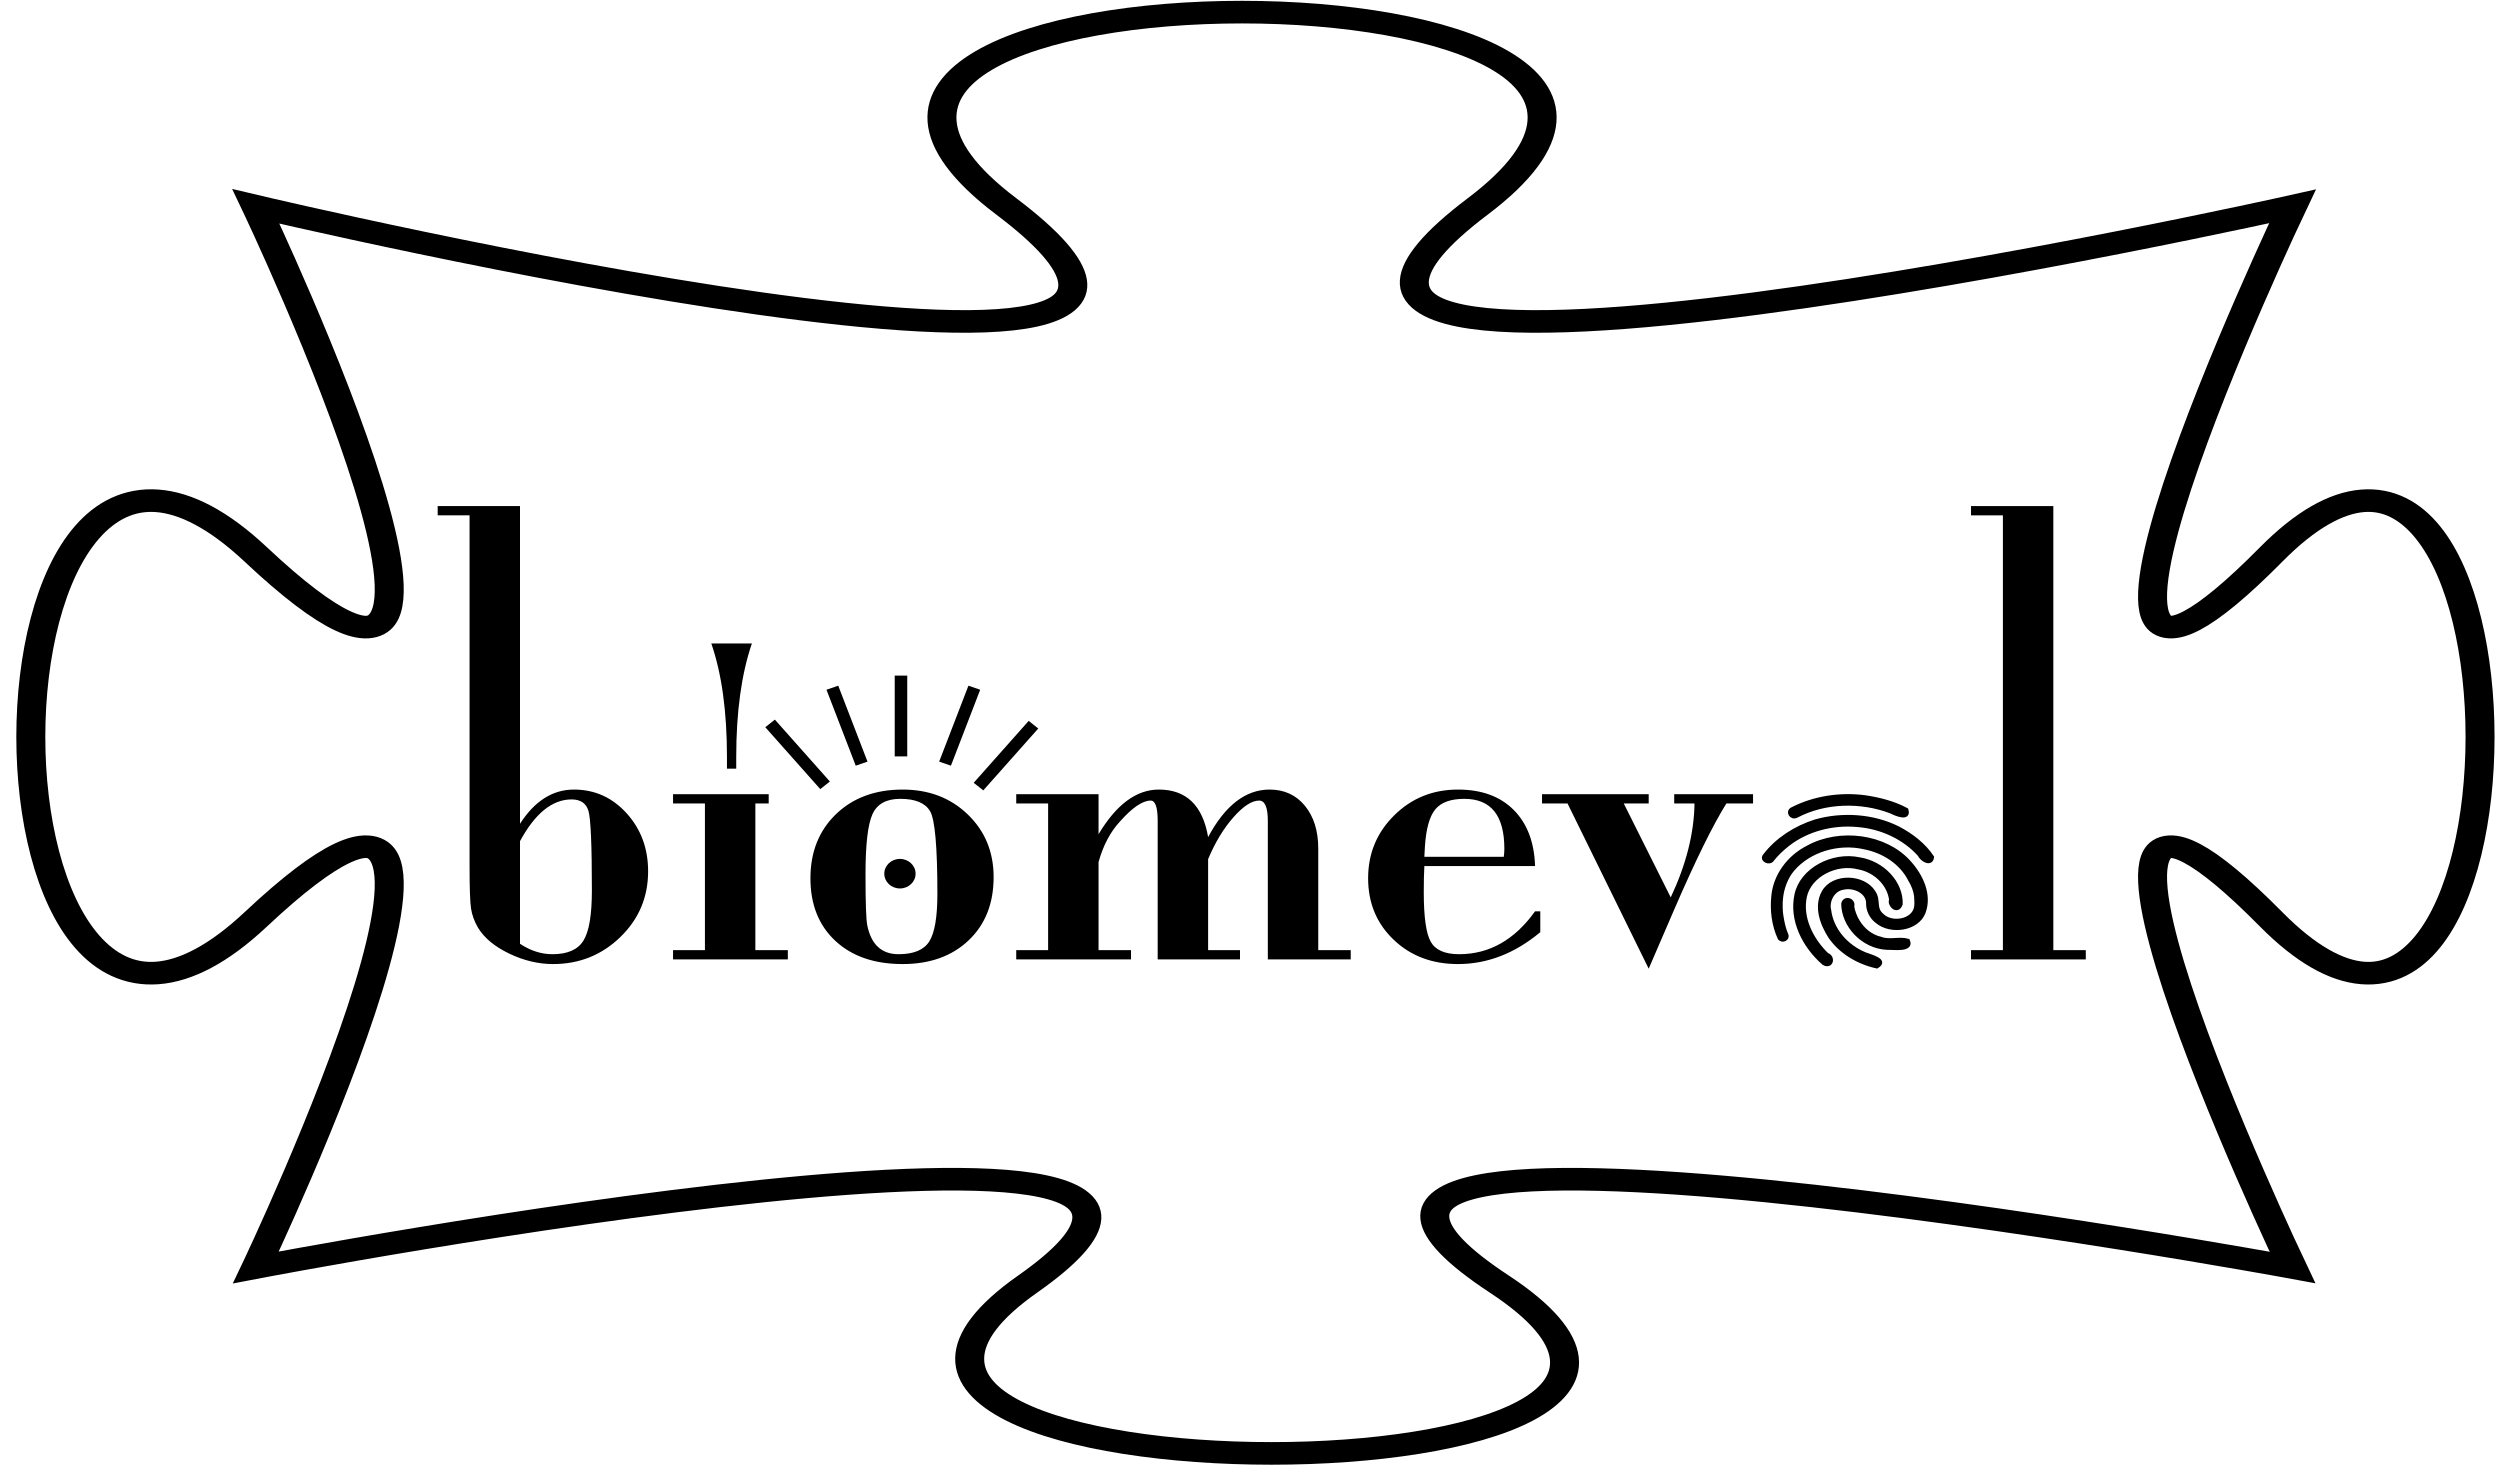 <?xml version="1.0" encoding="UTF-8"?>
<!DOCTYPE svg PUBLIC "-//W3C//DTD SVG 1.1//EN" "http://www.w3.org/Graphics/SVG/1.1/DTD/svg11.dtd">
<svg version="1.1" xmlns="http://www.w3.org/2000/svg" xmlns:xlink="http://www.w3.org/1999/xlink" width="345" height="203"  xml:space="preserve" id="puzzle">
    <!-- Generated by PaintCode (www.paintcodeapp.com) -->
    <g id="puzzle-group" transform="scale(1, 0.78)" >
        <path id="puzzle-bezier5" stroke="rgb(0, 0, 0)" stroke-width="4" stroke-miterlimit="10" fill="none" d="M 35.31,36.51 C 35.31,36.51 186.19,82.33 138.86,36.51 91.52,-9.31 251.28,-9.31 203.94,36.51 156.61,82.33 316.36,36.51 316.36,36.51 316.36,36.51 274.95,147.98 313.41,98.11 351.86,48.24 351.86,212.51 313.41,162.64 274.95,112.78 316.36,224.24 316.36,224.24 316.36,224.24 159.57,187.23 206.9,227.18 254.24,267.13 97.44,267.13 141.82,227.18 186.19,187.23 35.31,224.24 35.31,224.24 35.31,224.24 76.73,112.78 35.31,162.64 -6.1,212.51 -6.1,48.24 35.31,98.11 76.73,147.98 35.31,36.51 35.31,36.51 Z M 35.31,36.51" />
    </g>
    <g id="puzzle-group2" transform="translate(58, 66) scale(0.8, 0.8)" >
        <g id="puzzle-group3">
            <g id="puzzle-group4" clip-path="url(#puzzle-rectangle3)" transform="translate(57, 32) scale(0.36, 0.34)" >
                <clipPath id="puzzle-rectangle3">
                    <rect x="0" y="0" width="145" height="154" />
                </clipPath>
                <g id="puzzle-group5">
                    <g id="puzzle-group6">
                        <circle id="puzzle-oval" stroke="none" fill="rgb(0, 0, 0)" cx="71.5" cy="106.5" r="7.5" />
                        <rect id="puzzle-rectangle" stroke="rgb(0, 0, 0)" stroke-width="5" fill="rgb(0, 0, 0)" x="71.5" y="8.5" width="1" height="36" />
                        <rect id="puzzle-rectangle2" stroke="rgb(0, 0, 0)" stroke-width="5" fill="rgb(0, 0, 0)" x="0" y="0" width="1" height="36"  transform="translate(105.81, 14.33) rotate(20)" />
                        <rect id="puzzle-rectangle4" stroke="rgb(0, 0, 0)" stroke-width="5" fill="rgb(0, 0, 0)" x="0" y="0" width="1" height="36"  transform="translate(10.5, 32.5) rotate(-40)" />
                        <rect id="puzzle-rectangle5" stroke="rgb(0, 0, 0)" stroke-width="5" fill="rgb(0, 0, 0)" x="0" y="0" width="1" height="36"  transform="translate(39.5, 14.67) rotate(-20)" />
                        <rect id="puzzle-rectangle6" stroke="rgb(0, 0, 0)" stroke-width="5" fill="rgb(0, 0, 0)" x="0" y="0" width="1" height="36"  transform="translate(133.5, 32.5) rotate(40)" />
                    </g>
                </g>
            </g>
            <g id="puzzle-group7" transform="translate(231, 54.3) scale(0.34, 0.31)" >
                <g id="puzzle-fingerprint2group">
                    <g id="puzzle-fingerprint2group2">
                        <g id="puzzle-fingerprint2group3">
                            <path id="puzzle-fingerprint2bezier" stroke="rgb(0, 0, 0)" stroke-width="2" stroke-miterlimit="4" fill="rgb(0, 0, 0)" d="M 18.8,12.8 C 33.17,4.49 51.45,4.01 66.66,10.35 69.27,11.81 76.2,15.09 74.57,9.25 68.19,5.47 60.81,3.38 53.49,2.21 40.93,0.41 27.67,2.62 16.6,8.9 14.1,10.36 16.26,14.32 18.8,12.8 Z M 18.8,12.8" />
                        </g>
                    </g>
                    <g id="puzzle-fingerprint2group4">
                        <g id="puzzle-fingerprint2group5">
                            <path id="puzzle-fingerprint2bezier2" stroke="rgb(0, 0, 0)" stroke-width="2" stroke-miterlimit="4" fill="rgb(0, 0, 0)" d="M 13.7,78.9 C 12.33,75.52 11.69,71.89 11.16,68.3 10.79,66.12 10.62,61.21 11.03,58 11.54,53.01 13.42,47.02 16.78,42.68 25.13,31.85 40.05,26.98 53.25,30.32 63.17,32.41 72.13,38.93 76.39,48.24 77.99,51.07 79.15,54.37 79.46,57.2 79.59,59.27 79.74,61.8 79.48,63.41 78.36,71.17 67.25,73.39 62.21,67.99 57.99,64.13 60.86,59.83 57.89,55.04 52.76,46.03 37.46,45.51 32.59,55.05 28.52,63.09 31.62,72.67 35.88,79.96 41.1,88.4 50.02,94.31 59.57,96.61 64.95,93.04 56.36,90.81 53.54,89.58 43.81,85.23 36.55,75.75 35.4,65.1 34.28,60.5 36.93,53.76 42.47,52.81 48.14,51.37 55.4,55.18 55.12,61.61 55.11,64.98 56.58,68.99 59.68,71.53 66.64,77.95 79.95,75.86 83.27,66.54 86.68,56.71 82.15,45.98 75.83,38.38 63.82,23.71 40.77,20.41 24.69,30.12 14.83,35.58 8.04,45.94 7.05,57.17 6.29,65.12 7.16,73.44 10.27,80.81 11.64,82.85 14.56,81.08 13.7,78.9 Z M 13.7,78.9" />
                        </g>
                    </g>
                    <g id="puzzle-fingerprint2group6">
                        <g id="puzzle-fingerprint2group7">
                            <path id="puzzle-fingerprint2bezier3" stroke="rgb(0, 0, 0)" stroke-width="2" stroke-miterlimit="4" fill="rgb(0, 0, 0)" d="M 6.5,37.1 C 8.22,34.63 11.38,31.17 14.51,28.54 24.13,20.37 37.09,16.66 49.6,17.9 61.8,18.9 73.46,24.85 81.24,34.36 82.3,37.03 87.1,40.47 87.61,35.62 83.49,28.79 77.1,23.34 70.18,19.41 57.6,12.55 42.15,11.42 28.53,15.64 18.27,19.18 8.9,25.84 2.7,34.8 0.89,37.25 5.1,39.61 6.5,37.1 Z M 6.5,37.1" />
                        </g>
                    </g>
                    <g id="puzzle-fingerprint2group8">
                        <g id="puzzle-fingerprint2group9">
                            <path id="puzzle-fingerprint2bezier4" stroke="rgb(0, 0, 0)" stroke-width="2" stroke-miterlimit="4" fill="rgb(0, 0, 0)" d="M 42.5,61.6 C 42.6,73.71 52.41,85.65 64.89,86.27 68.27,86.11 77.62,87.81 75.34,82.06 71.14,80.67 66.12,82.78 61.72,81.05 56.46,79.73 52.41,75.93 49.97,71.45 48.58,69.09 47.34,65.42 47.1,63.04 48.03,59.61 43.36,57.58 42.5,61.6 Z M 42.5,61.6" />
                        </g>
                    </g>
                    <g id="puzzle-fingerprint2group10">
                        <g id="puzzle-fingerprint2group11">
                            <path id="puzzle-fingerprint2bezier5" stroke="rgb(0, 0, 0)" stroke-width="2" stroke-miterlimit="4" fill="rgb(0, 0, 0)" d="M 71.7,61.8 C 72.04,49.8 62.46,38.77 50.72,36.76 37.11,33.54 21.43,42.58 18.78,56.59 16,70.64 22.62,85.18 32.7,94.8 36.51,97.27 37.8,91.17 34.2,89.87 26.25,81.36 20.77,69.28 23.1,57.5 25.5,45.76 38.95,38.25 50.32,41.5 58.93,43.25 65.83,50.77 66.8,59.5 65.63,61.88 69.91,67.33 71.7,61.8 Z M 71.7,61.8" />
                        </g>
                    </g>
                </g>
            </g>
            <path id="puzzle-l" stroke="none" fill="rgb(0, 0, 0)" d="M 287.3,83 L 267.5,83 267.5,81.4 273,81.4 273,6.4 267.5,6.4 267.5,4.8 281.7,4.8 281.7,81.4 287.3,81.4 287.3,83 Z M 287.3,83" />
            <path id="puzzle-biomev" stroke="none" fill="rgb(0, 0, 0)" d="M 39.3,67.8 C 39.3,72.27 37.7,76.05 34.5,79.15 31.3,82.25 27.43,83.8 22.9,83.8 20.37,83.8 17.85,83.2 15.35,82 12.85,80.8 11.07,79.33 10,77.6 9.33,76.47 8.92,75.33 8.75,74.2 8.58,73.07 8.5,70.6 8.5,66.8 L 8.5,6.4 3,6.4 3,4.8 17.2,4.8 17.2,59.6 C 19.73,55.67 22.83,53.7 26.5,53.7 30.1,53.7 33.13,55.07 35.6,57.8 38.07,60.53 39.3,63.87 39.3,67.8 Z M 29.6,71.1 C 29.6,63.23 29.4,58.65 29,57.35 28.6,56.05 27.63,55.4 26.1,55.4 22.77,55.4 19.8,57.8 17.2,62.6 L 17.2,80.3 C 19,81.5 20.87,82.1 22.8,82.1 25.4,82.1 27.18,81.32 28.15,79.75 29.12,78.18 29.6,75.3 29.6,71.1 Z M 57.2,28.5 C 55.4,33.77 54.5,40.3 54.5,48.1 L 54.5,50.1 52.9,50.1 52.9,48.1 C 52.9,40.23 52,33.7 50.2,28.5 L 57.2,28.5 Z M 63.4,83 L 43.6,83 43.6,81.4 49.1,81.4 49.1,56.1 43.6,56.1 43.6,54.5 60.1,54.5 60.1,56.1 57.8,56.1 57.8,81.4 63.4,81.4 63.4,83 Z M 98.9,68.8 C 98.9,73.33 97.47,76.97 94.6,79.7 91.73,82.43 87.93,83.8 83.2,83.8 78.33,83.8 74.47,82.47 71.6,79.8 68.73,77.13 67.3,73.53 67.3,69 67.3,64.47 68.77,60.78 71.7,57.95 74.63,55.12 78.47,53.7 83.2,53.7 87.73,53.7 91.48,55.13 94.45,58 97.42,60.87 98.9,64.47 98.9,68.8 Z M 89.2,71.7 C 89.2,63.63 88.78,58.88 87.95,57.45 87.12,56.02 85.4,55.3 82.8,55.3 80.4,55.3 78.8,56.18 78,57.95 77.2,59.72 76.8,63.17 76.8,68.3 76.8,73.17 76.9,76.1 77.1,77.1 77.77,80.43 79.57,82.1 82.5,82.1 85.1,82.1 86.87,81.37 87.8,79.9 88.73,78.43 89.2,75.7 89.2,71.7 Z M 160.5,83 L 146.2,83 146.2,59.1 C 146.2,56.77 145.7,55.6 144.7,55.6 143.43,55.6 141.95,56.57 140.25,58.5 138.55,60.43 137.1,62.83 135.9,65.7 L 135.9,81.4 141.4,81.4 141.4,83 127.2,83 127.2,59.1 C 127.2,56.77 126.8,55.6 126,55.6 124.6,55.6 122.83,56.8 120.7,59.2 119.03,61 117.8,63.33 117,66.2 L 117,81.4 122.6,81.4 122.6,83 102.8,83 102.8,81.4 108.3,81.4 108.3,56.1 102.8,56.1 102.8,54.5 117,54.5 117,61.4 C 120.07,56.27 123.53,53.7 127.4,53.7 132.13,53.7 134.97,56.43 135.9,61.9 138.83,56.43 142.37,53.7 146.5,53.7 149.03,53.7 151.07,54.63 152.6,56.5 154.13,58.37 154.9,60.83 154.9,63.9 L 154.9,81.4 160.5,81.4 160.5,83 Z M 193.2,78.3 C 188.8,81.97 184.07,83.8 179,83.8 174.53,83.8 170.83,82.4 167.9,79.6 164.97,76.8 163.5,73.27 163.5,69 163.5,64.73 165,61.12 168,58.15 171,55.18 174.67,53.7 179,53.7 183.07,53.7 186.27,54.87 188.6,57.2 190.93,59.53 192.17,62.77 192.3,66.9 L 173.2,66.9 C 173.13,68.1 173.1,69.6 173.1,71.4 173.1,75.67 173.5,78.52 174.3,79.95 175.1,81.38 176.73,82.1 179.2,82.1 184.4,82.1 188.77,79.63 192.3,74.7 L 193.2,74.7 193.2,78.3 Z M 187,63.9 C 187,58.17 184.7,55.3 180.1,55.3 177.77,55.3 176.1,55.9 175.1,57.1 174.1,58.3 173.5,60.43 173.3,63.5 L 173.2,65.3 186.9,65.3 C 186.97,64.83 187,64.37 187,63.9 Z M 229.9,56.1 L 225.3,56.1 C 222.97,59.83 219.97,65.93 216.3,74.4 L 211.9,84.6 197.9,56.1 193.5,56.1 193.5,54.5 211.9,54.5 211.9,56.1 207.6,56.1 215.7,72.3 C 218.37,66.63 219.73,61.23 219.8,56.1 L 216.3,56.1 216.3,54.5 229.9,54.5 229.9,56.1 Z M 229.9,56.1" />
        </g>
    </g>
</svg>
